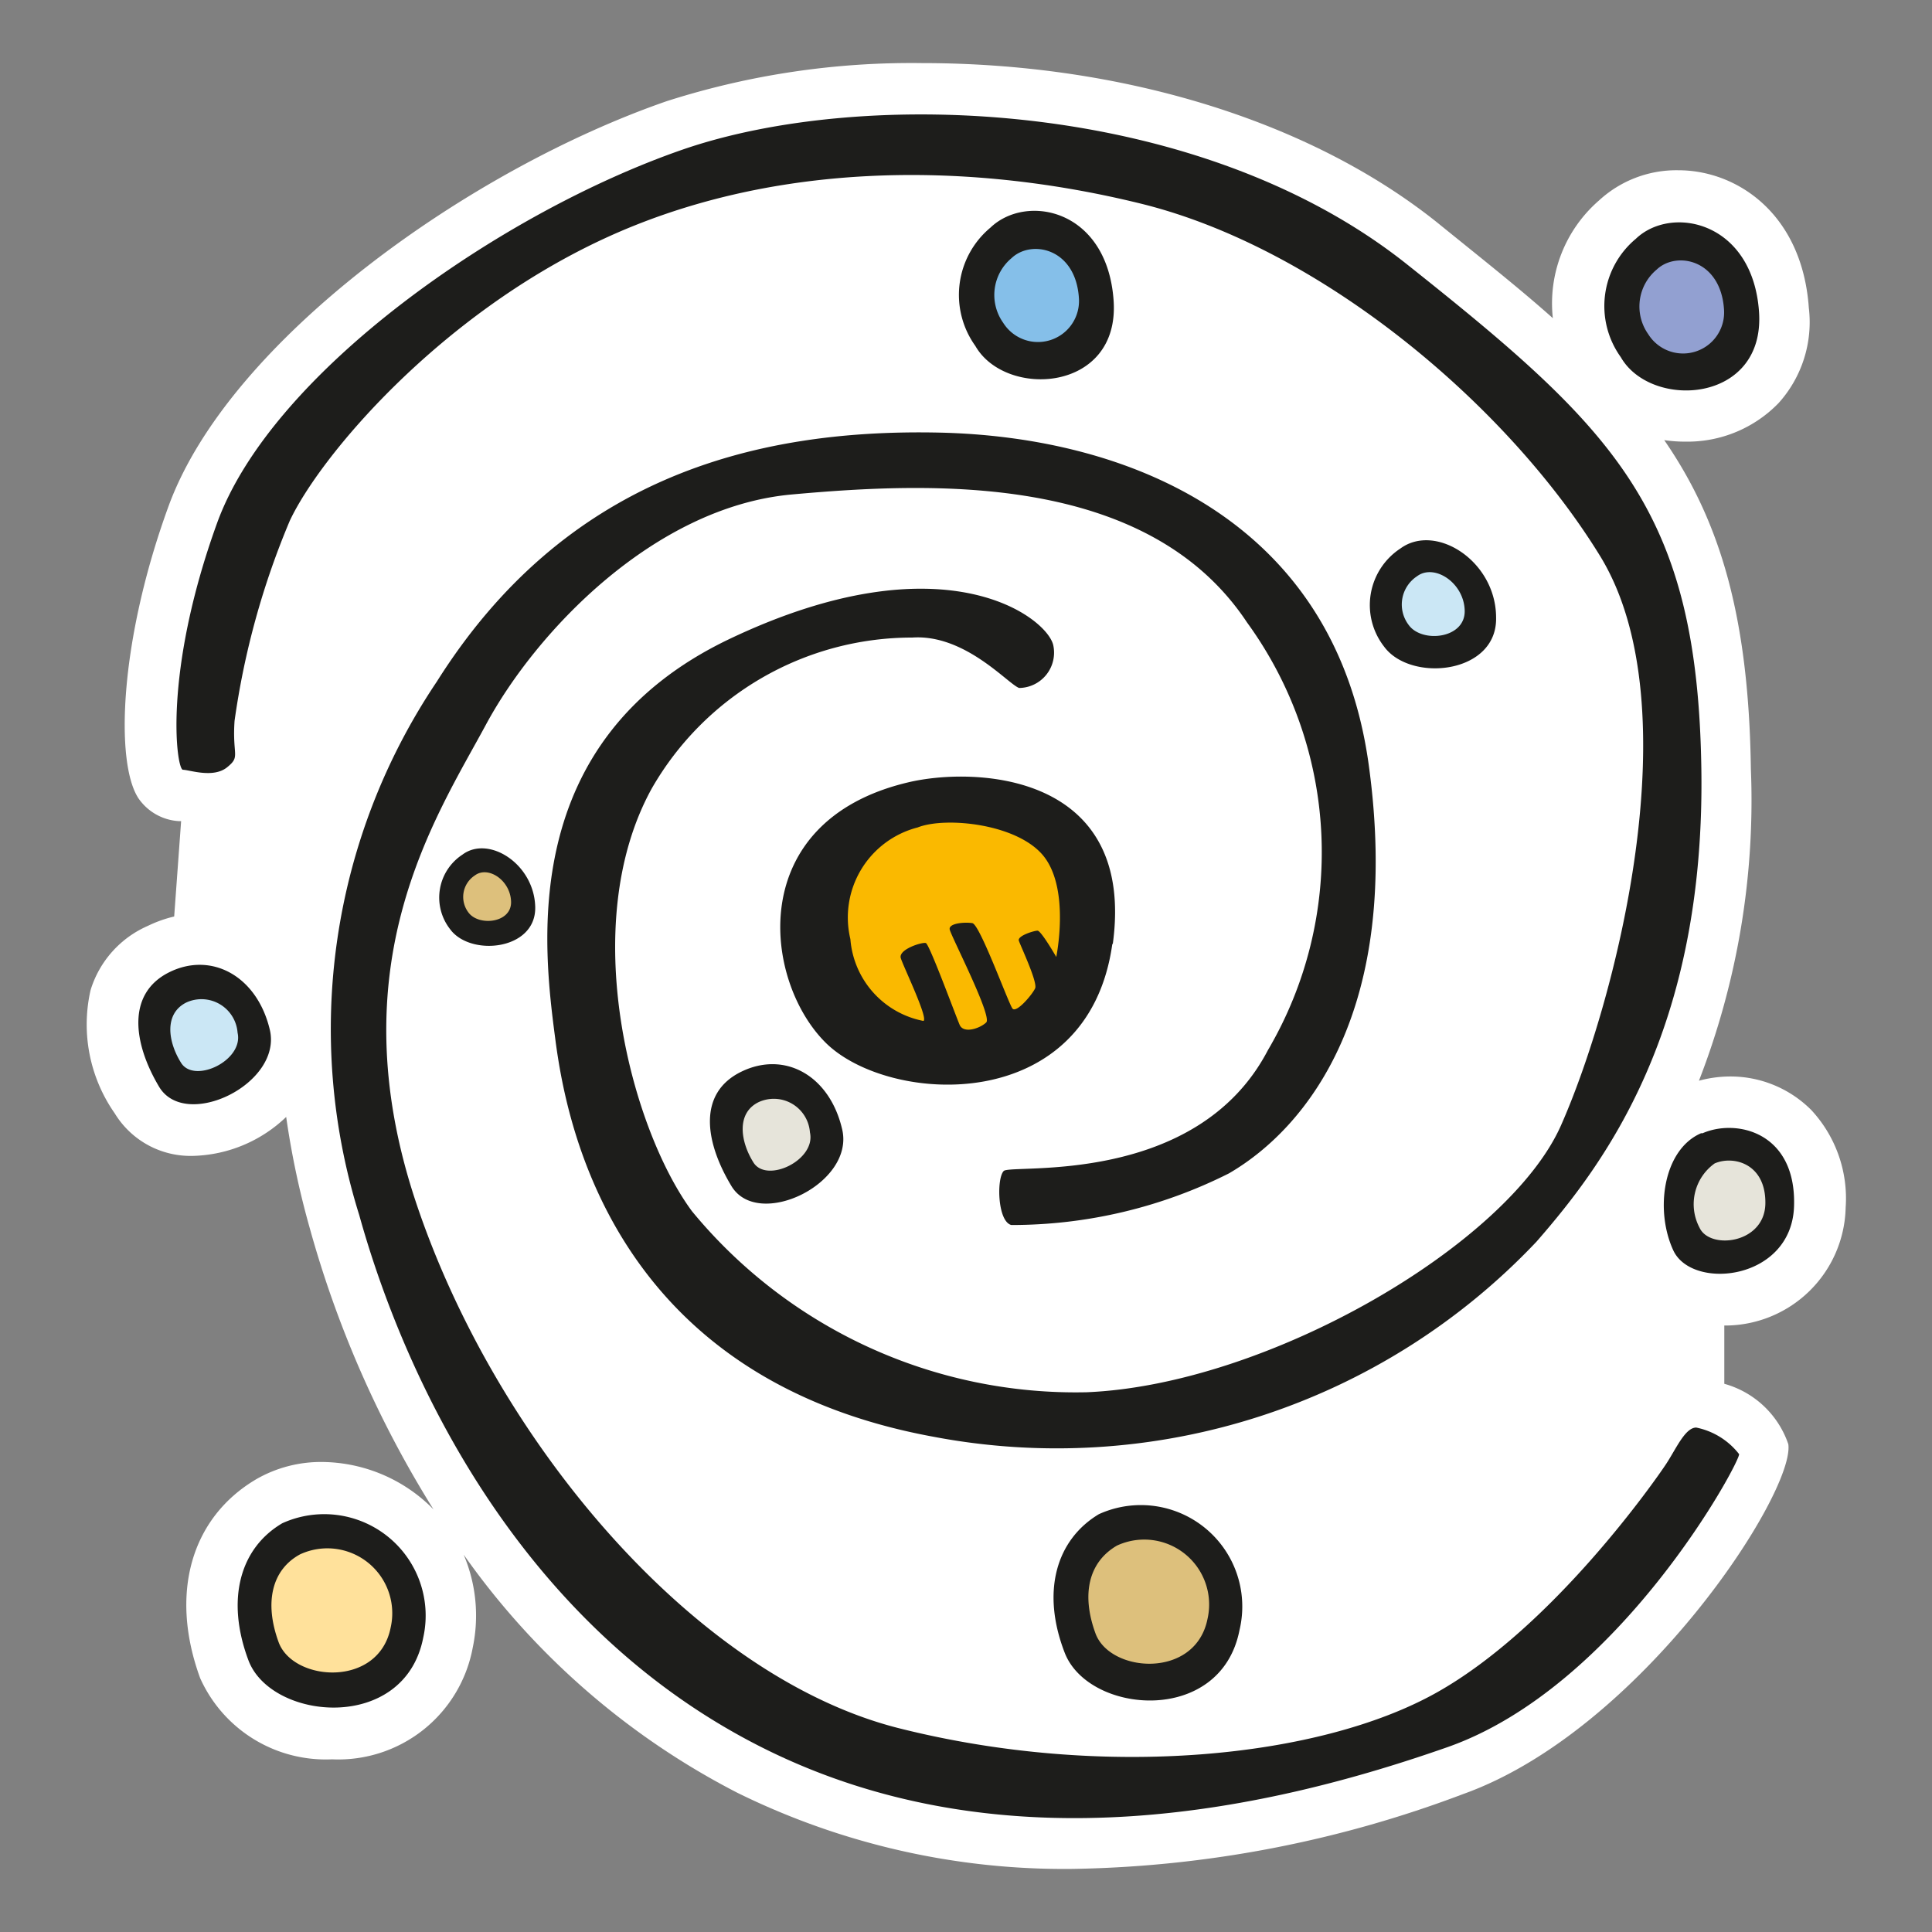 <svg id="Layer_1" data-name="Layer 1" xmlns="http://www.w3.org/2000/svg" width="64" height="64" viewBox="0 0 64 64"><rect x="0" y="0" width="64" height="64" fill="#808080" stroke="none"/><defs><style>.cls-1{fill:#fff;}.cls-2{fill:#1d1d1b;}.cls-3{fill:#fab900;}.cls-4{fill:#e6e4da;}.cls-5{fill:#cbe7f5;}.cls-6{fill:#ddc07c;}.cls-7{fill:#85bfe9;}.cls-8{fill:#92a0d1;}.cls-9{fill:#ffe19b;}</style></defs><title>galaxy</title><g id="galaxy"><path class="cls-1" d="M61.14,40A4.3,4.3,0,0,0,60,36.77a3.78,3.78,0,0,0-2.72-1.11,4,4,0,0,0-1,.14A25.65,25.65,0,0,0,58,25.47c-.07-5-1-8.18-2.87-10.89a4.79,4.79,0,0,0,.71.05,4.2,4.2,0,0,0,3.08-1.28,4,4,0,0,0,1-3.15c-.22-3.13-2.39-4.56-4.32-4.56a3.78,3.78,0,0,0-2.63,1,4.51,4.51,0,0,0-1.53,3.9c-1.12-1-2.39-2-3.82-3.16C43.4,4,37.16,2.09,30.54,2.09a26.6,26.6,0,0,0-8.45,1.26c-6.53,2.26-14.48,7.9-16.5,13.4-1.64,4.48-1.78,8.53-1,9.7a1.75,1.75,0,0,0,1.32.75H6l-.23,3.16a4.19,4.19,0,0,0-.87.31A3.41,3.41,0,0,0,3,32.8a5.13,5.13,0,0,0,.8,4.08,2.94,2.94,0,0,0,2.6,1.41A4.62,4.62,0,0,0,9.48,37a28.24,28.24,0,0,0,.78,3.68A35.38,35.38,0,0,0,14.36,50a5.23,5.23,0,0,0-3.69-1.57A4.3,4.3,0,0,0,8.49,49c-2.17,1.28-2.88,3.8-1.86,6.59A4.56,4.56,0,0,0,11,58.28a4.53,4.53,0,0,0,4.66-3.7,5.17,5.17,0,0,0-.3-3.08,25.15,25.15,0,0,0,9.07,7.89,24.48,24.48,0,0,0,11.1,2.52h0a38.21,38.21,0,0,0,12.94-2.48c5.9-2.11,11-10,10.77-11.59a3.12,3.12,0,0,0-2.12-2l0-1.93A4,4,0,0,0,61.14,40Z"/><path class="cls-2" d="M6.06,25.5c.21,0,1,.29,1.46-.08s.17-.37.25-1.54A26.49,26.49,0,0,1,9.6,17.25c1-2.13,4.92-6.79,10.38-9.33S31.9,5.29,37.81,6.75,49.9,13.37,53,18.41s.46,14.92-1.29,18.87S42,45.87,36,46.12a16.46,16.46,0,0,1-13.08-6c-2-2.71-3.83-9.46-1.33-14a9.94,9.94,0,0,1,8.63-5c1.75-.12,3.17,1.54,3.54,1.67a1.17,1.17,0,0,0,1.13-1.42c-.21-.92-3.62-3.58-10.71-.21S18,31.41,18.4,34.46s2.08,11.21,12.5,13.13a21.87,21.87,0,0,0,20-6.46c2.25-2.58,5.58-7,5.46-15.62S53.52,14.25,46.6,8.75s-18-5.87-24-3.79S9,12.33,7.19,17.33,5.85,25.5,6.06,25.5ZM56.19,47.29c-.37,0-.67.71-1,1.21s-3.75,5.42-7.62,7.58-11,2.88-17.79,1.17-13.37-9.54-16-17.42S14.44,27.08,16.1,24s5.58-7.21,10.13-7.62S38,15.62,41.31,20.62A12.94,12.94,0,0,1,42,34.79c-2.37,4.54-8.51,3.76-8.75,4s-.21,1.67.25,1.79a16,16,0,0,0,7.21-1.71c2.58-1.5,5.75-5.42,4.63-13.54s-8-10.87-14.25-11-12.42,1.58-16.62,8.25A20.62,20.62,0,0,0,11.9,40.25c1.46,5.25,5.21,13.54,13.33,17.63s17,2,22.71,0,9.71-9.46,9.67-9.71A2.4,2.4,0,0,0,56.19,47.29Zm-19.33-16c.79-5.71-4.59-5.9-6.79-5.37-5.42,1.29-4.79,6.58-2.71,8.63S36.06,37,36.85,31.25ZM24.56,35.5c-1.46.71-1.21,2.33-.33,3.79s4.08-.08,3.67-1.87S26,34.8,24.56,35.5ZM8.94,34.12C8.52,32.33,7,31.51,5.6,32.21S4.4,34.54,5.27,36,9.35,35.91,8.94,34.12ZM49.56,20.46c0-1.87-2-3.15-3.17-2.29a2.24,2.24,0,0,0-.54,3.25C46.73,22.62,49.6,22.33,49.56,20.46ZM15.32,28.31a1.7,1.7,0,0,0-.41,2.47c.67.92,2.85.7,2.82-.73S16.19,27.66,15.32,28.31ZM32.81,7.54a2.9,2.9,0,0,0-.5,3.92c1,1.75,4.79,1.54,4.58-1.5S34,6.4,32.81,7.54Zm25.46,2.79c-.21-3-2.9-3.55-4.08-2.42a2.9,2.9,0,0,0-.5,3.92C54.69,13.58,58.48,13.37,58.27,10.33ZM9.35,50.46C7.94,51.29,7.48,53,8.23,55s5.17,2.42,5.79-.75A3.36,3.36,0,0,0,9.35,50.46Zm47-12.92c-1.25.54-1.54,2.54-.92,3.88s3.92,1,4-1.46S57.52,37.05,56.4,37.54Z"/><path class="cls-3" d="M30.4,27.41c.93-.37,3.38-.12,4.21,1s.38,3.29.38,3.29-.5-.87-.62-.87-.67.17-.62.33.63,1.38.54,1.58-.62.83-.75.67-1.08-2.79-1.33-2.83-.79,0-.75.21,1.42,2.88,1.21,3.08-.75.38-.88.08-1-2.67-1.12-2.71-.92.21-.83.5.92,2,.75,2.08a3,3,0,0,1-2.42-2.71A3.08,3.08,0,0,1,30.4,27.41Z"/><path class="cls-4" d="M25.13,36.51a1.2,1.2,0,0,1,1.7,1c.21.92-1.43,1.7-1.87,1S24.39,36.87,25.13,36.51Z"/><path class="cls-5" d="M6.17,33.21a1.2,1.2,0,0,1,1.7,1c.21.92-1.43,1.7-1.87,1S5.43,33.58,6.17,33.21Z"/><path class="cls-5" d="M46.94,19.09c.57-.43,1.56.21,1.58,1.14s-1.41,1.08-1.85.48A1.12,1.12,0,0,1,46.94,19.09Z"/><path class="cls-6" d="M15.73,29c.44-.33,1.18.16,1.2.87s-1.07.82-1.41.36A.85.85,0,0,1,15.73,29Z"/><path class="cls-7" d="M33.51,8.55c.65-.62,2.12-.34,2.23,1.32a1.36,1.36,0,0,1-2.51.82A1.59,1.59,0,0,1,33.51,8.55Z"/><path class="cls-8" d="M54.88,8.93c.65-.62,2.12-.34,2.23,1.32a1.36,1.36,0,0,1-2.51.82A1.59,1.59,0,0,1,54.88,8.93Z"/><path class="cls-9" d="M9.94,51.49a2.15,2.15,0,0,1,3,2.43c-.4,2-3.23,1.79-3.71.48S9,52,9.94,51.49Z"/><path class="cls-2" d="M36.4,50.16A3.36,3.36,0,0,1,41.06,54c-.62,3.17-5,2.79-5.79.75S35,51,36.4,50.16Z"/><path class="cls-6" d="M37,51.2a2.15,2.15,0,0,1,3,2.43c-.4,2-3.23,1.79-3.71.48S36.07,51.74,37,51.2Z"/><path class="cls-4" d="M56.8,38.54c.62-.27,1.7,0,1.68,1.33s-1.84,1.54-2.18.8A1.66,1.66,0,0,1,56.8,38.54Z"/></g></svg>